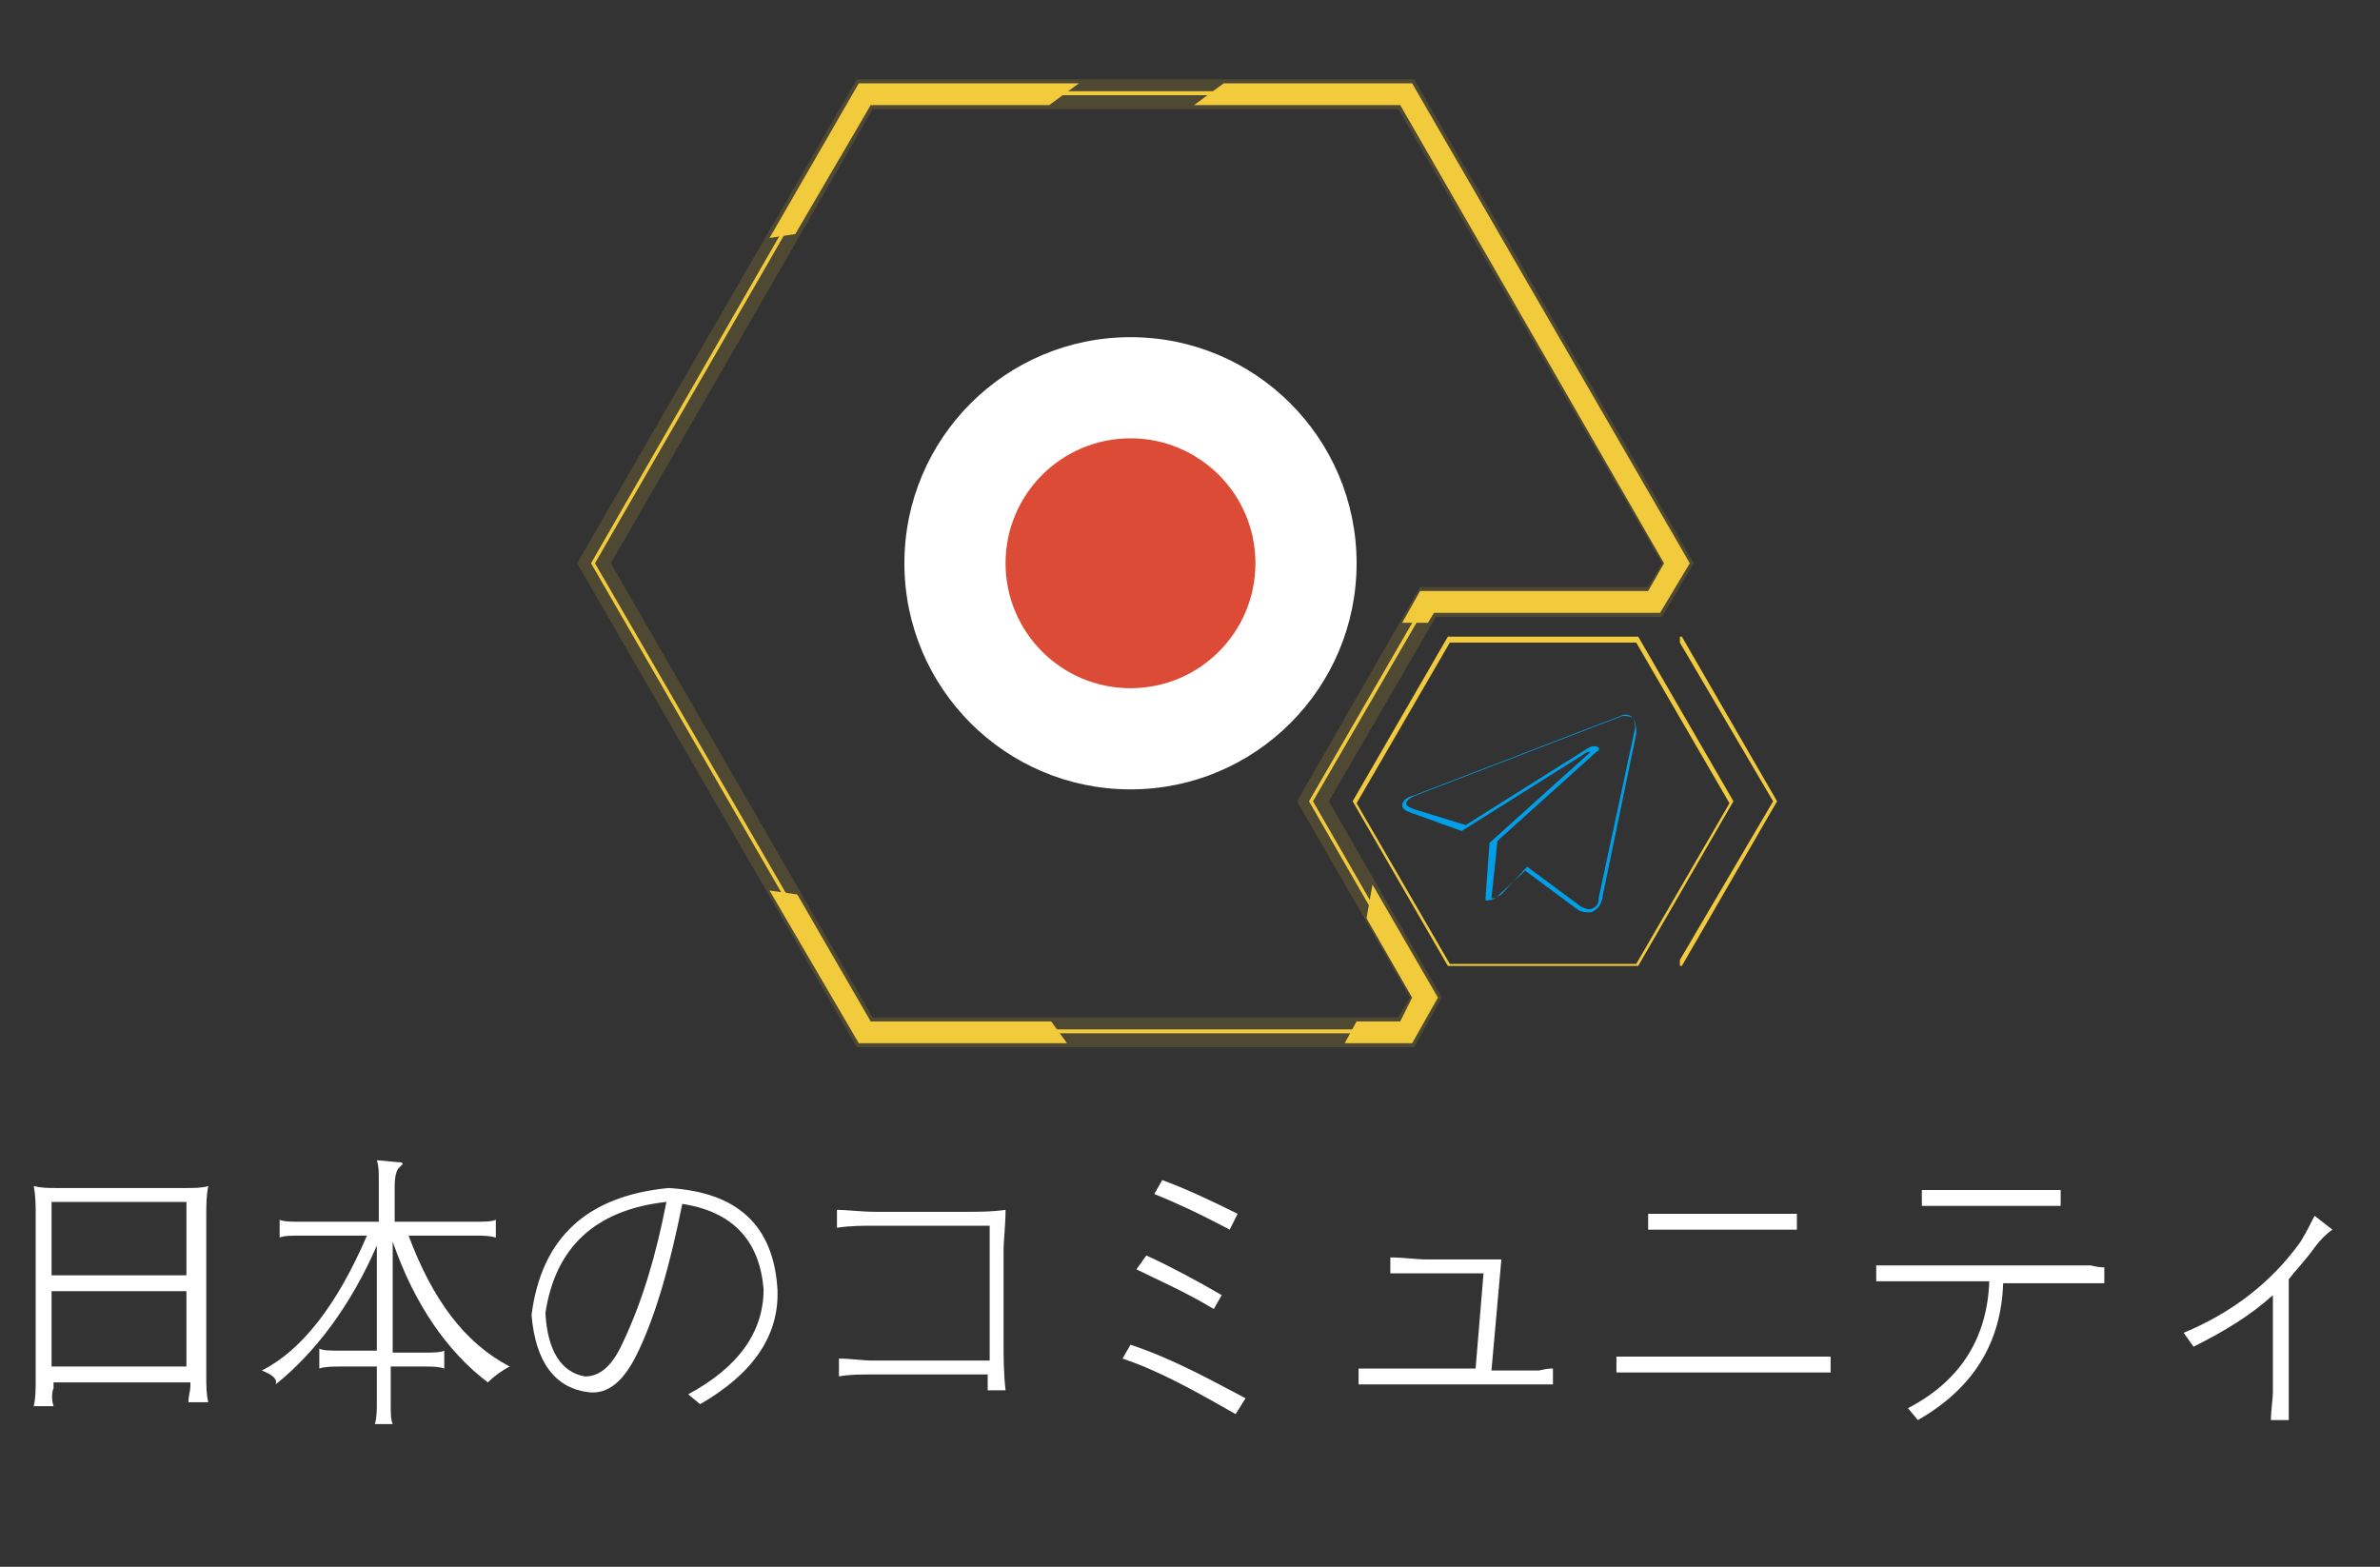<?xml version="1.0" encoding="utf-8"?>
<!-- Generator: Adobe Illustrator 26.0.0, SVG Export Plug-In . SVG Version: 6.00 Build 0)  -->
<svg version="1.1" id="图层_1" xmlns="http://www.w3.org/2000/svg" xmlns:xlink="http://www.w3.org/1999/xlink" x="0px" y="0px"
	 viewBox="0 0 120 79" style="enable-background:new 0 0 120 79;" xml:space="preserve">
<rect x="0" y="0" width="120" height="79" fill="#333333" stroke="none"/>
<style type="text/css">
	.st0{opacity:0.15;}
	.st1{fill:#F2CB3C;}
	.st2{fill:#009FE8;}
	.st3{fill:none;}
	.st4{fill:#FFFFFF;}
	.st5{fill:#DB4B35;}
</style>
<g class="st0">
	<g>
		<path class="st1" d="M71.3,52.8H43.2L29.1,28.4L43.2,4h28.1l14.1,24.4l-1.6,2.7H72.4L67,40.4l5.7,9.9L71.3,52.8z M44,51.3h26.5
			l0.6-1l-5.7-9.9l6.2-10.8h11.5l0.7-1.2L70.5,5.5H44L30.8,28.4L44,51.3z"/>
	</g>
</g>
<g>
	<path class="st2" d="M80.1,46c-0.1,0-0.3,0-0.5-0.1l-2.7-2l-1.3,1.2c-0.1,0.1-0.3,0.3-0.6,0.3h-0.1v-0.1l0.2-2.8l0,0l5-4.5
		c0.1-0.1,0.1-0.1,0.1-0.1s-0.2,0-0.3,0.1l-6.2,3.9l0,0L71.2,41c-0.3-0.1-0.5-0.2-0.5-0.4s0.2-0.4,0.6-0.5l10.4-4
		c0.2-0.1,0.5-0.1,0.6,0.1c0.2,0.2,0.2,0.5,0.2,0.8l-1.7,8.2l0,0v0.1c-0.1,0.3-0.2,0.5-0.4,0.6C80.3,46,80.2,46,80.1,46z M77,43.7
		l2.7,2c0.2,0.1,0.4,0.2,0.6,0.1c0.2-0.1,0.3-0.2,0.3-0.5l1.8-8.4c0.1-0.3,0-0.6-0.1-0.7c-0.1-0.1-0.3-0.1-0.5-0.1l-10.4,4
		c-0.3,0.1-0.5,0.3-0.5,0.4c0,0.1,0.1,0.2,0.4,0.3l2.6,0.8l6.2-3.9c0.2-0.1,0.4-0.1,0.5,0c0,0,0.1,0.1-0.1,0.2l-5,4.5l-0.3,2.9
		c0.2,0,0.3-0.1,0.5-0.2L77,43.7z"/>
</g>
<g>
	<path class="st1" d="M82.6,48.7H73l-4.8-8.3l4.8-8.3h9.6l4.8,8.3L82.6,48.7z M73.1,48.6h9.4l4.7-8.1l-4.7-8.1h-9.4l-4.7,8.1
		L73.1,48.6z"/>
</g>
<polygon class="st1" points="43.9,5.3 52.9,5.3 54.4,4.2 43.3,4.2 38.8,12 40.1,11.8 "/>
<polygon class="st1" points="43.9,51.5 40.2,45.1 38.8,44.9 43.3,52.6 53.8,52.6 53,51.5 "/>
<polygon class="st3" points="70.6,51.5 71.2,50.3 68.9,46.3 67.9,51.5 "/>
<polygon class="st1" points="72.5,50.3 69.2,44.6 68.9,46.3 71.2,50.3 70.6,51.5 68.4,51.5 67.8,52.6 71.2,52.6 "/>
<polygon class="st1" points="83.7,30.9 85.2,28.4 71.2,4.2 61.7,4.2 60.2,5.3 70.6,5.3 83.9,28.4 83.1,29.8 71.6,29.8 70.7,31.4 
	72,31.4 72.3,30.9 "/>
<g>
	<path class="st1" d="M70.9,52.1H43.5l0,0L29.8,28.4l0,0L43.5,4.6h27.4l0,0l13.7,23.7l-1.2,2.1H72l-5.8,10l5.7,9.9L70.9,52.1z
		 M43.6,51.9h27.2l0.9-1.6L66,40.4l5.9-10.2h11.5l1.1-1.9L70.8,4.8H43.6L30,28.4L43.6,51.9z"/>
</g>
<polygon class="st1" points="84.8,32.1 84.7,32.1 84.7,32.4 89.4,40.4 84.7,48.4 84.7,48.7 84.8,48.7 89.6,40.4 "/>
<g>
	<path class="st4" d="M2.7,70.9h-1c0.1-0.4,0.1-0.9,0.1-1.4v-8.2c0-0.5,0-1-0.1-1.5c0.4,0.1,0.7,0.1,1.2,0.1h6.4
		c0.5,0,0.9,0,1.2-0.1c-0.1,0.5-0.1,1-0.1,1.5v8.1c0,0.4,0,0.9,0.1,1.3h-1c0-0.3,0.1-0.6,0.1-0.8c0-0.1,0-0.2,0-0.2H2.7
		c0,0.1,0,0.2,0,0.3C2.6,70.2,2.6,70.6,2.7,70.9z M2.6,64.3h6.8v-3.7H2.6V64.3z M2.6,65.1v3.8h6.8v-3.8H2.6z"/>
	<path class="st4" d="M13.2,69.1c2-1,3.8-3.3,5.3-6.8h-3.3c-0.5,0-0.9,0-1.1,0.1v-0.9c0.2,0.1,0.6,0.1,1.1,0.1h3.9v-2
		c0-0.5,0-0.8-0.1-1.1l1.1,0.1c0.1,0,0.2,0,0.2,0.1c0,0-0.1,0.1-0.2,0.2c-0.1,0.1-0.2,0.4-0.2,0.9v1.8h4c0.5,0,0.9,0,1.1-0.1v0.9
		c-0.3-0.1-0.7-0.1-1.1-0.1h-3.3c1.2,3.2,2.8,5.4,5.1,6.6c-0.4,0.2-0.8,0.5-1.1,0.8c-2-1.5-3.7-3.9-4.8-7.1v5.6h1.5
		c0.5,0,0.9,0,1.1-0.1V69c-0.3-0.1-0.6-0.1-1.1-0.1h-1.6v1.7v0.1c0,0.5,0,0.9,0.1,1.1h-0.9c0.1-0.3,0.1-0.7,0.1-1.2v-1.7h-1.8
		c-0.4,0-0.8,0-1.1,0.1v-1c0.2,0.1,0.6,0.1,1.1,0.1h1.8v-5.3c-1.3,3-3.1,5.4-5.1,7C14,69.5,13.7,69.3,13.2,69.1z"/>
	<path class="st4" d="M35.3,70.8l-0.6-0.5c2.6-1.4,3.8-3.2,3.8-5.3c-0.2-2.4-1.5-3.9-4.1-4.3c-0.6,3-1.3,5.5-2.2,7.4
		c-0.7,1.5-1.5,2.2-2.5,2.1c-1.7-0.2-2.7-1.5-2.9-3.9c0.5-3.9,2.8-6,6.9-6.4c3.5,0.2,5.3,1.9,5.5,5.1C39.3,67.4,37.9,69.3,35.3,70.8
		z M31.4,67.7c1-2.1,1.7-4.5,2.2-7.1c-3.6,0.4-5.6,2.3-6.1,5.6c0.1,1.9,0.8,3,2,3.2C30.3,69.4,30.9,68.8,31.4,67.7z"/>
	<path class="st4" d="M49.9,61.8h-5.7c-0.7,0-1.3,0-2,0.1V61c0.5,0,1.2,0.1,2,0.1h4.4c0.8,0,1.4,0,2.1-0.1c0,0.8-0.1,1.5-0.1,2.1
		v4.6c0,0.7,0,1.5,0.1,2.4h-0.9v-0.8H44c-0.6,0-1.2,0-1.7,0.1v-0.9c0.6,0,1.2,0.1,1.7,0.1h5.9C49.9,68.6,49.9,61.8,49.9,61.8z"/>
	<path class="st4" d="M62.8,70.5l-0.5,0.8c-2.1-1.2-3.9-2.2-5.7-2.8l0.4-0.7C59.1,68.5,60.9,69.5,62.8,70.5z M61.6,65.3L61.2,66
		c-1.5-0.9-2.9-1.5-3.9-2l0.5-0.7C59.1,63.9,60.4,64.6,61.6,65.3z M62.4,61.2L62,62c-1.5-0.8-2.8-1.4-3.8-1.8l0.4-0.7
		C59.7,59.9,61,60.5,62.4,61.2z"/>
	<path class="st4" d="M78.3,69v0.8c-0.2,0-0.4,0-0.6,0c-0.4,0-0.8,0-1.3,0h-6c-0.5,0-0.9,0-1.3,0c-0.2,0-0.4,0-0.6,0V69
		c0.1,0,0.3,0,0.5,0c0.5,0,1,0,1.3,0h4.1l0.4-4.8h-2.9c-0.4,0-0.9,0-1.5,0c-0.1,0-0.2,0-0.3,0v-0.8c0.7,0,1.3,0.1,1.8,0.1h3.8
		l-0.5,5.6h1.1c0.4,0,0.8,0,1.3,0C78,69,78.2,69,78.3,69z"/>
	<path class="st4" d="M92.3,68.4v0.8c-0.2,0-0.4,0-0.6,0c-0.4,0-0.8,0-1.3,0h-7c-0.5,0-0.9,0-1.3,0c-0.2,0-0.4,0-0.6,0v-0.8
		c0.2,0,0.4,0,0.6,0c0.5,0,0.9,0,1.3,0h7c0.4,0,0.8,0,1.3,0C91.9,68.4,92.1,68.4,92.3,68.4z M90.6,61.2V62c-0.2,0-0.3,0-0.6,0
		c-0.4,0-0.9,0-1.3,0H85c-0.5,0-0.9,0-1.3,0c-0.2,0-0.4,0-0.6,0v-0.8c0.1,0,0.3,0,0.5,0c0.5,0,1,0,1.3,0h3.8c0.4,0,0.8,0,1.3,0
		C90.3,61.2,90.5,61.2,90.6,61.2z"/>
	<path class="st4" d="M106.1,63.9v0.8c-0.2,0-0.4,0-0.6,0c-0.4,0-0.8,0-1.3,0h-3.2c-0.1,3-1.5,5.3-4.3,6.9L96.2,71
		c2.7-1.4,4-3.6,4.1-6.4h-3.8c-0.5,0-0.9,0-1.3,0c-0.2,0-0.4,0-0.6,0v-0.8c0.1,0,0.3,0,0.5,0c0.5,0,1,0,1.3,0h7.7c0.4,0,0.8,0,1.3,0
		C105.8,63.9,106,63.9,106.1,63.9z M103.9,60v0.8c-0.1,0-0.3,0-0.5,0c-0.4,0-0.9,0-1.3,0h-3.4c-0.5,0-1,0-1.3,0c-0.2,0-0.4,0-0.5,0
		V60c0.1,0,0.3,0,0.5,0c0.5,0,1,0,1.3,0h3.4c0.4,0,0.8,0,1.3,0C103.6,60,103.7,60,103.9,60z"/>
	<path class="st4" d="M116.7,61.3l0.9,0.7c-0.3,0.2-0.6,0.5-0.9,0.9c-0.5,0.7-1,1.2-1.3,1.6v5.6c0,0.3,0,0.8,0,1.5h-0.9
		c0-0.5,0.1-1,0.1-1.5v-4.8c-1.1,1-2.4,1.8-4,2.6l-0.5-0.7c2.4-1,4.4-2.5,5.9-4.6C116.3,62.1,116.5,61.7,116.7,61.3z"/>
</g>
<g>
	<circle class="st4" cx="57" cy="28.4" r="11.4"/>
	<circle class="st5" cx="57" cy="28.4" r="6.3"/>
</g>
</svg>
